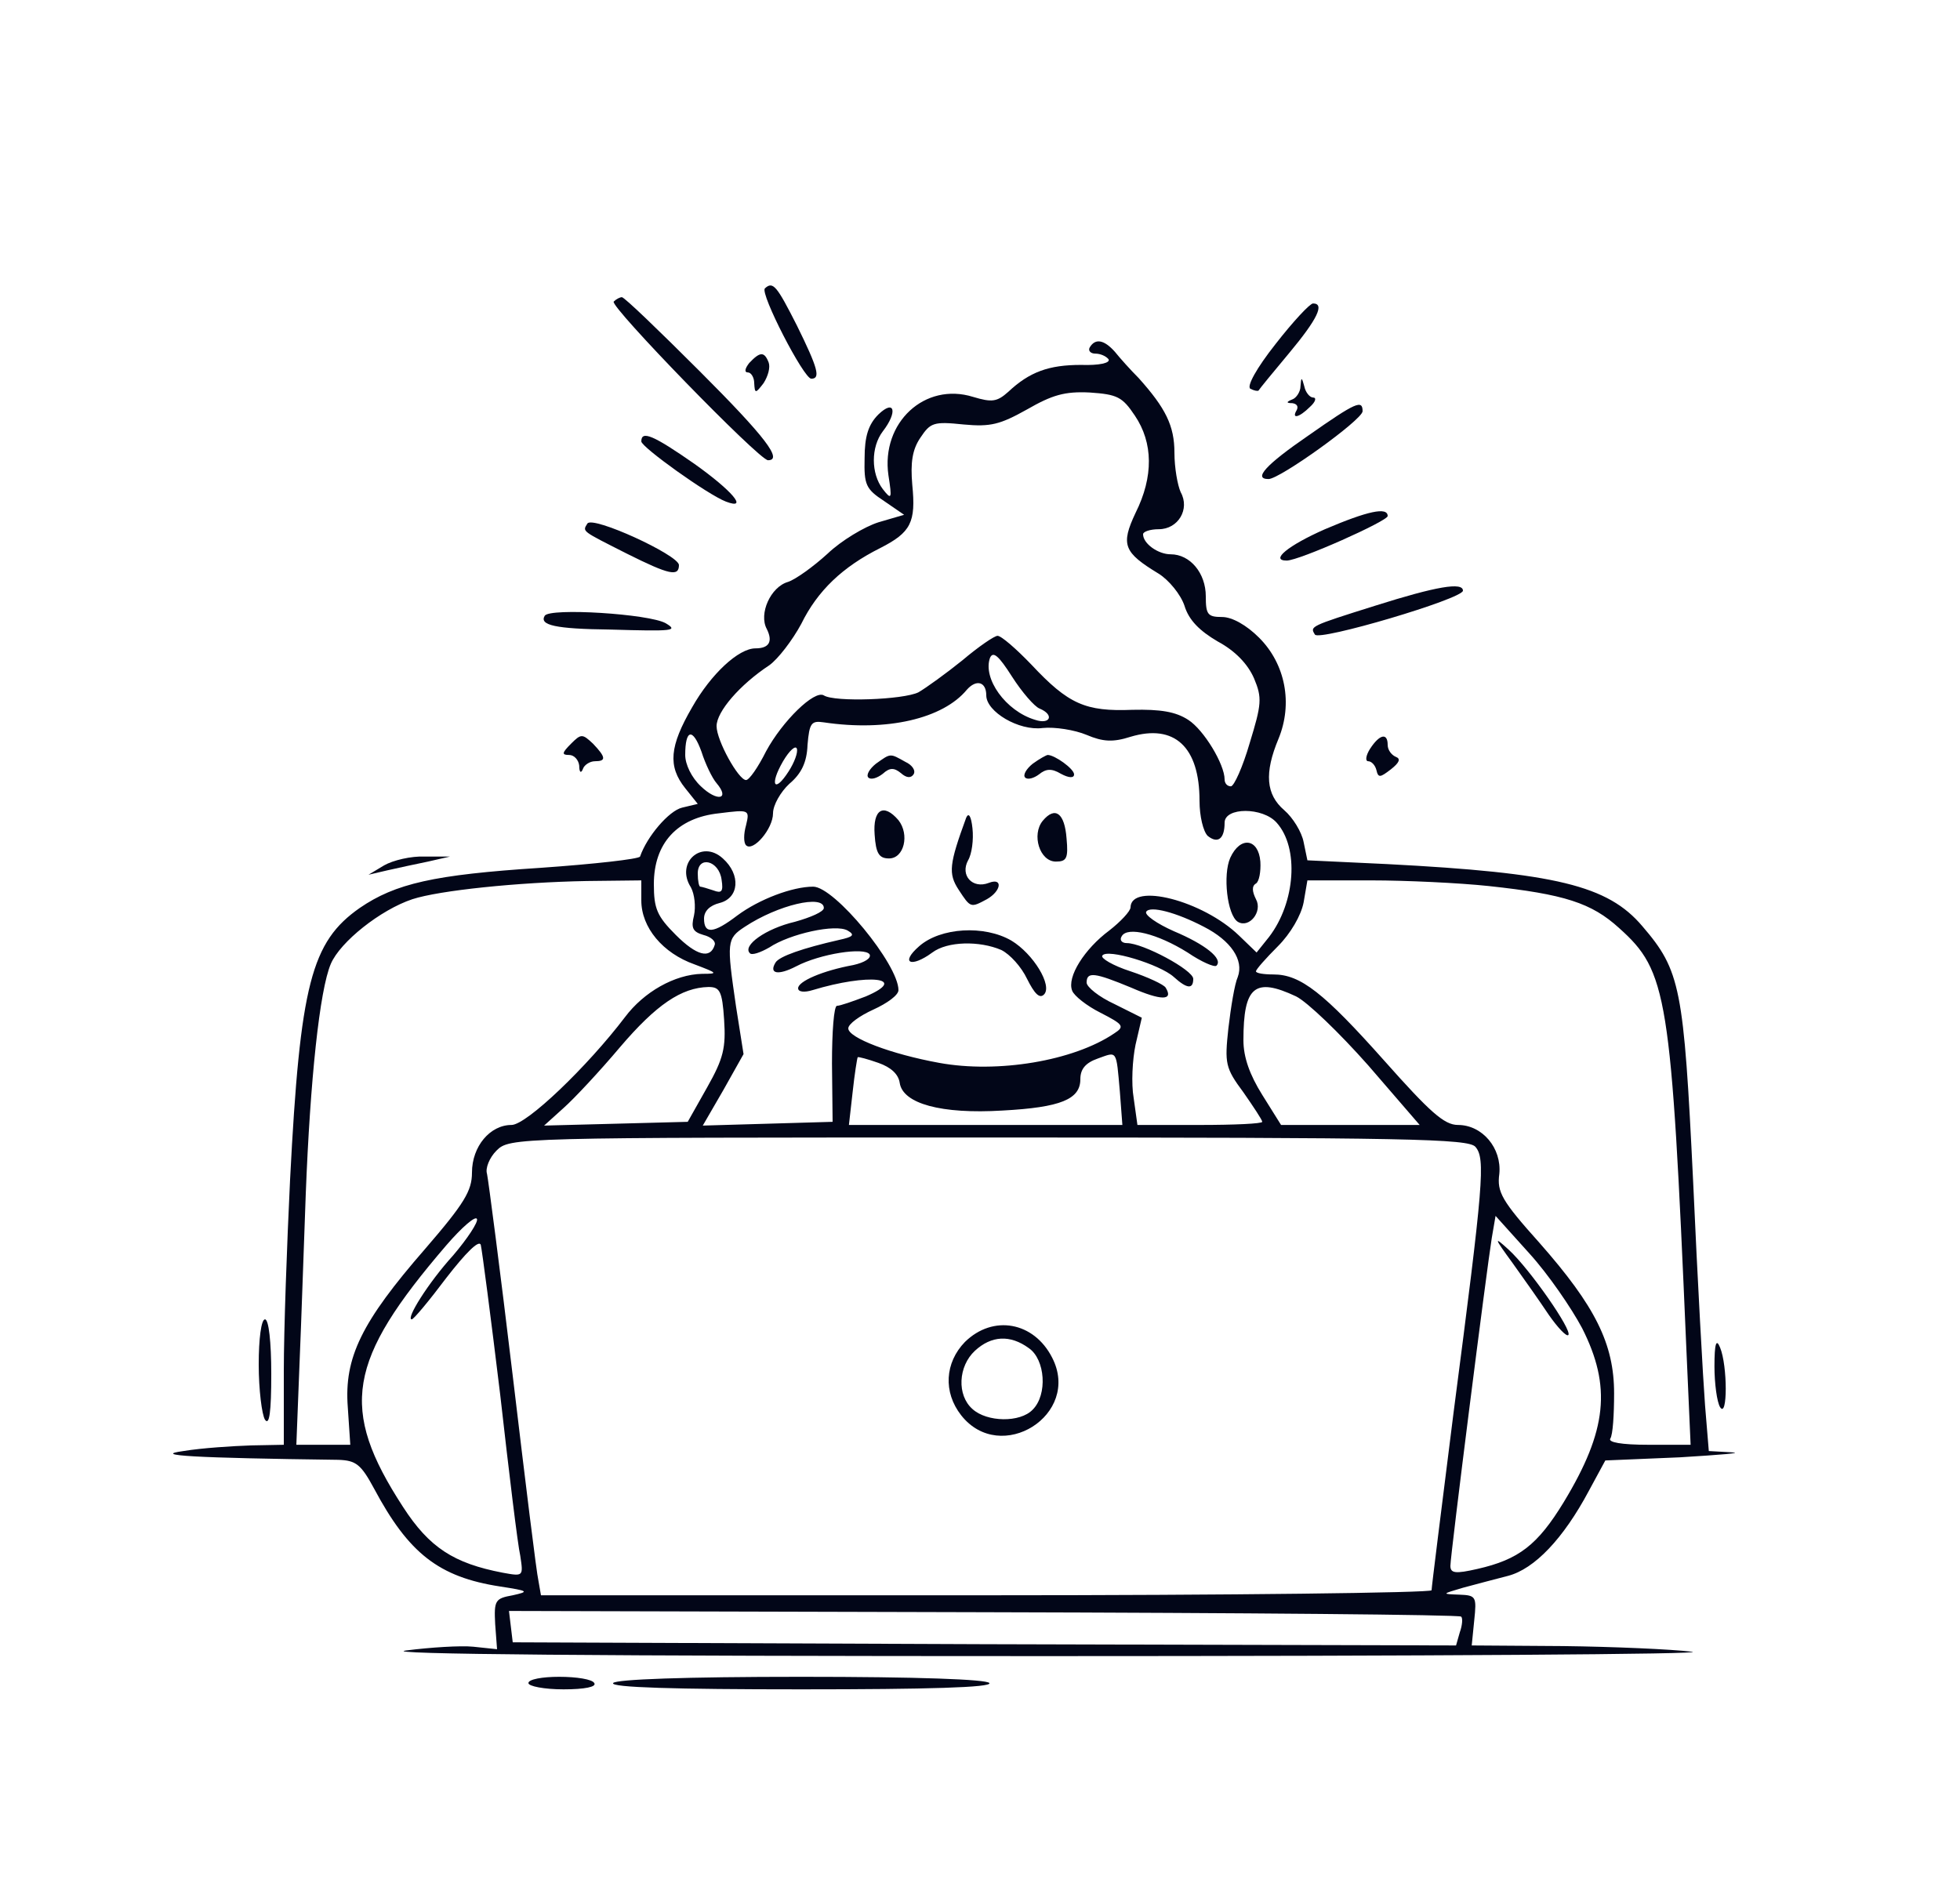 <svg width="400" height="385" viewBox="0 0 400 385" fill="none" xmlns="http://www.w3.org/2000/svg">
<path d="M156.096 58.868C155.072 59.892 164.032 77.3 165.568 77.3C167.488 77.3 166.976 75.252 162.624 66.42C158.528 58.356 157.76 57.332 156.096 58.868ZM125.248 61.556C124.352 62.452 154.944 93.94 156.736 93.94C159.808 93.94 156.224 89.204 142.784 75.764C134.464 67.444 127.424 60.66 126.912 60.66C126.528 60.66 125.76 61.044 125.248 61.556ZM260.288 70.26C256.448 75.124 254.4 78.836 255.168 79.348C255.936 79.732 256.576 79.86 256.832 79.732C256.96 79.476 259.776 76.02 263.104 72.052C268.864 65.14 270.4 61.94 267.968 61.94C267.328 61.94 263.872 65.652 260.288 70.26ZM222.4 70.9C222.016 71.54 222.528 72.18 223.552 72.18C224.576 72.18 225.728 72.692 226.24 73.332C226.624 74.1 224.32 74.612 220.608 74.484C214.08 74.484 210.112 75.892 205.76 79.988C203.456 82.036 202.432 82.164 198.592 81.012C188.736 77.94 179.776 86.26 181.312 97.012C182.08 101.876 181.952 102.132 180.16 99.828C177.728 96.628 177.728 91.252 180.16 88.052C183.232 84.084 182.592 81.396 179.264 84.596C177.216 86.644 176.448 89.076 176.448 93.556C176.32 98.932 176.704 99.828 180.416 102.26L184.512 105.076L179.264 106.612C176.448 107.508 171.712 110.324 168.896 113.012C165.952 115.7 162.368 118.26 160.832 118.772C157.248 119.796 154.816 125.3 156.48 128.372C157.76 130.932 156.992 132.34 154.176 132.34C150.72 132.34 145.088 137.588 141.248 144.372C136.64 152.308 136.256 156.404 139.84 160.884L142.4 164.084L139.2 164.852C136.512 165.492 132.032 170.74 130.624 174.836C130.368 175.348 121.28 176.372 110.272 177.14C88.512 178.548 80.704 180.34 73.408 185.332C63.552 192.244 61.248 200.82 59.2 240.756C58.56 253.94 57.92 271.604 57.92 279.796V294.9L51.264 295.028C47.552 295.156 41.28 295.54 37.44 296.18C30.784 297.076 39.488 297.588 69.056 297.972C72.64 298.1 73.664 298.868 76.352 303.86C83.392 317.044 89.536 321.908 102.08 323.828C107.84 324.724 108.096 324.852 104.64 325.62C101.056 326.26 100.8 326.644 101.056 331.508L101.44 336.628L96.576 336.116C94.016 335.86 87.872 336.244 82.88 336.884C76.992 337.652 122.432 338.036 213.44 338.036C290.24 338.036 349.504 337.652 345.28 337.14C341.056 336.628 329.28 336.116 319.04 335.988L300.352 335.86L300.864 330.74C301.376 325.876 301.248 325.62 297.792 325.492C294.208 325.364 294.208 325.364 298.56 324.084C300.992 323.444 305.216 322.292 307.776 321.652C313.152 320.244 319.04 314.1 324.288 304.244L327.616 298.1L342.848 297.46C351.168 296.948 356.032 296.564 353.344 296.436L348.736 296.18L347.968 286.836C347.584 281.844 346.432 261.236 345.536 241.14C343.616 201.588 342.976 198.132 335.168 189.044C328.128 180.724 317.504 178.164 283.072 176.372L266.816 175.604L266.048 171.892C265.664 169.844 263.872 166.9 262.08 165.364C258.368 162.164 257.984 157.812 260.928 150.772C263.872 143.604 262.336 135.54 256.96 130.164C254.4 127.604 251.456 125.94 249.408 125.94C246.464 125.94 246.08 125.428 246.08 121.716C246.08 116.98 242.88 113.14 238.912 113.14C236.352 113.14 233.28 110.964 233.28 109.044C233.28 108.532 234.688 108.02 236.48 108.02C240.448 108.02 242.88 103.924 240.96 100.468C240.32 99.06 239.68 95.476 239.68 92.404C239.68 86.9 237.888 83.316 232.384 77.172C230.72 75.508 228.544 73.076 227.52 71.796C225.344 69.364 223.552 68.98 222.4 70.9ZM231.616 84.852C235.328 90.356 235.456 97.268 231.744 104.692C228.672 111.22 229.312 112.756 236.48 117.108C238.528 118.388 240.96 121.332 241.728 123.636C242.624 126.58 244.8 128.756 248.512 130.932C252.096 132.852 254.656 135.54 255.936 138.484C257.6 142.452 257.472 143.732 255.04 151.668C253.632 156.532 251.84 160.5 251.2 160.5C250.432 160.5 249.92 159.86 249.92 159.092C249.92 156.02 245.696 148.98 242.496 146.932C239.936 145.268 236.864 144.756 231.104 144.884C221.504 145.268 218.048 143.732 210.496 135.668C207.424 132.468 204.352 129.78 203.584 129.78C202.944 129.78 199.744 131.956 196.416 134.772C193.088 137.46 188.992 140.404 187.456 141.3C184.384 142.836 170.304 143.348 168.128 141.94C166.208 140.788 159.68 147.188 156.352 153.332C154.688 156.66 152.896 159.22 152.256 159.22C150.72 159.22 146.24 151.156 146.24 148.212C146.24 145.268 150.976 139.764 156.992 135.796C158.784 134.516 161.728 130.676 163.52 127.348C166.848 120.564 171.968 115.7 179.648 111.86C185.92 108.66 186.944 106.612 186.176 98.932C185.792 94.452 186.176 91.764 187.84 89.332C189.888 86.26 190.528 86.004 196.672 86.644C202.176 87.156 204.096 86.644 209.6 83.572C214.72 80.628 217.28 79.86 222.4 80.116C228.032 80.5 229.056 81.012 231.616 84.852ZM212.16 144.628C215.232 145.908 214.336 147.956 211.264 146.932C205.248 145.14 200.512 138.484 202.048 134.26C202.688 132.852 203.84 133.876 206.528 138.1C208.576 141.3 211.136 144.244 212.16 144.628ZM201.28 141.94C201.28 145.268 207.936 149.236 212.8 148.596C215.232 148.34 219.328 148.98 221.76 150.004C225.088 151.412 227.136 151.54 230.72 150.388C239.68 147.7 244.8 152.436 244.8 163.444C244.8 166.644 245.568 169.716 246.464 170.612C248.512 172.276 249.92 171.252 249.92 167.924C249.92 164.724 257.728 164.724 260.544 167.924C265.152 173.044 264.384 184.18 259.008 191.22L256.448 194.42L252.864 190.964C245.44 183.796 230.848 180.084 230.72 185.204C230.72 185.972 228.672 188.148 226.368 189.94C221.376 193.652 217.664 199.412 218.816 202.228C219.2 203.252 221.76 205.3 224.576 206.708C229.312 209.14 229.568 209.524 227.392 210.932C219.072 216.564 203.584 219.124 191.68 216.948C181.824 215.156 173.12 211.828 173.12 209.908C173.12 209.012 175.424 207.348 178.24 206.068C181.056 204.788 183.36 203.124 183.36 202.1C183.36 196.852 170.304 180.98 165.952 180.98C161.728 180.98 154.944 183.54 150.464 186.868C145.6 190.58 143.68 190.708 143.68 187.508C143.68 185.972 144.832 184.82 146.88 184.308C150.848 183.284 151.232 178.548 147.52 175.22C143.168 171.252 137.792 176.116 140.992 181.108C141.76 182.516 142.016 185.076 141.632 186.868C140.992 189.428 141.376 190.196 143.552 190.836C145.088 191.22 146.112 192.116 145.856 192.884C144.96 195.828 142.144 195.06 137.92 190.836C134.08 186.996 133.44 185.46 133.44 180.468C133.44 172.148 138.176 166.9 146.752 166.004C152.896 165.236 153.024 165.236 152.256 168.436C151.744 170.228 151.744 172.02 152.256 172.532C153.664 173.94 157.76 169.204 157.76 166.004C157.76 164.34 159.296 161.652 161.088 159.988C163.52 157.94 164.672 155.636 164.8 152.052C165.184 147.572 165.568 147.06 168.128 147.444C181.056 149.364 192.448 146.676 197.312 140.788C199.232 138.612 201.28 139.124 201.28 141.94ZM146.24 159.86C149.056 163.188 146.368 163.7 143.04 160.5C141.12 158.708 139.84 156.02 139.84 154.1C139.84 148.852 141.376 148.468 143.168 153.46C143.936 155.892 145.344 158.836 146.24 159.86ZM160.96 157.428C158.016 162.036 156.992 160.244 159.808 155.38C161.088 153.204 162.368 152.052 162.624 152.82C162.88 153.588 162.112 155.636 160.96 157.428ZM147.264 179.572C147.648 182.004 147.264 182.388 145.6 181.748C144.448 181.364 143.168 180.98 142.912 180.98C142.656 180.98 142.4 179.828 142.4 178.292C142.4 174.58 146.752 175.604 147.264 179.572ZM130.88 183.796C130.88 189.3 135.232 194.548 141.76 196.852C146.496 198.644 146.624 198.772 143.296 198.772C137.664 198.9 131.392 202.484 127.552 207.604C119.872 217.716 107.456 229.62 104.384 229.62C100.032 229.62 96.32 233.972 96.32 239.348C96.32 243.06 94.784 245.62 86.72 254.964C73.792 269.812 70.208 277.108 70.976 287.22L71.488 294.9H60.48L61.12 278.516C61.504 269.556 62.016 253.94 62.4 243.7C63.296 220.532 65.216 202.1 67.52 196.724C69.44 192.244 77.632 185.716 84.16 183.54C89.664 181.748 105.664 180.084 119.744 179.828L130.88 179.7V183.796ZM303.808 180.852C319.296 182.516 324.8 184.308 330.432 189.428C340.288 198.26 341.056 202.996 344.128 274.676L345.024 294.9H336.448C330.816 294.9 328.128 294.388 328.64 293.62C329.152 292.852 329.408 288.756 329.408 284.404C329.408 274.292 325.568 266.612 314.176 253.684C306.496 245.108 305.472 243.316 305.984 239.604C306.496 234.356 302.528 229.62 297.536 229.62C294.72 229.62 291.776 226.932 282.56 216.564C270.144 202.612 265.408 198.9 259.904 198.9C257.856 198.9 256.32 198.644 256.32 198.26C256.32 197.876 258.368 195.572 260.8 193.14C263.36 190.58 265.536 186.868 266.048 184.18L266.816 179.7H279.872C286.912 179.7 297.792 180.212 303.808 180.852ZM168.128 185.332C168.128 186.1 165.44 187.252 162.24 188.148C156.224 189.556 151.488 193.012 153.024 194.548C153.408 195.06 155.2 194.42 156.992 193.396C161.216 190.58 170.56 188.532 172.992 189.94C174.528 190.836 174.144 191.22 171.2 191.86C163.904 193.524 159.04 195.188 158.272 196.468C156.864 198.772 158.784 199.156 162.496 197.236C167.36 194.676 176.448 193.268 177.472 194.804C177.856 195.572 176.448 196.468 174.144 196.98C167.872 198.132 162.88 200.308 162.88 201.716C162.88 202.484 164.16 202.612 165.824 202.1C177.216 198.644 185.664 199.54 176.704 203.38C174.016 204.404 171.456 205.3 170.816 205.3C170.176 205.3 169.792 210.676 169.792 217.076L169.92 228.98L156.736 229.364L143.424 229.748L147.648 222.452L151.744 215.156L150.208 205.428C148.288 192.244 148.288 191.604 152 189.172C158.784 184.692 168.128 182.516 168.128 185.332ZM245.696 189.172C251.2 191.988 253.888 195.956 252.608 199.412C251.968 200.82 251.2 205.556 250.688 209.908C249.92 217.076 250.048 217.972 253.76 222.964C255.808 225.908 257.6 228.596 257.6 228.98C257.6 229.364 251.84 229.62 244.928 229.62H232.128L231.36 224.116C230.848 221.172 231.104 216.308 231.744 213.236L233.024 207.732L227.392 204.916C224.32 203.508 221.76 201.46 221.76 200.564C221.76 198.26 223.424 198.516 230.848 201.588C236.992 204.276 239.552 204.276 237.888 201.588C237.504 200.948 234.176 199.412 230.72 198.26C227.136 197.108 224.576 195.572 224.96 195.06C225.856 193.524 236.736 196.852 239.552 199.412C242.24 201.844 243.52 201.972 243.52 199.796C243.52 198.004 233.28 192.5 229.952 192.5C228.928 192.5 228.416 191.86 228.928 191.092C230.08 189.044 236.224 190.58 242.368 194.42C245.184 196.34 247.872 197.492 248.256 197.108C249.664 195.7 245.952 192.756 239.552 190.068C236.096 188.532 233.536 186.74 233.92 186.1C234.688 184.82 240.064 186.228 245.696 189.172ZM147.776 208.116C148.16 213.876 147.648 216.052 144.32 221.94L140.352 228.98L125.76 229.364L111.04 229.748L115.008 226.164C117.184 224.244 122.432 218.612 126.528 213.748C133.952 205.044 139.072 201.588 144.576 201.46C146.88 201.46 147.392 202.228 147.776 208.116ZM264.512 203.38C266.816 204.532 273.344 210.804 279.232 217.46L289.728 229.62H261.44L257.6 223.476C255.04 219.38 253.76 215.796 253.76 212.34C253.76 201.332 256.064 199.412 264.512 203.38ZM228.544 222.836L229.056 229.62H173.248L174.016 222.836C174.4 219.252 174.912 216.052 175.04 215.796C175.168 215.668 177.088 216.18 179.264 216.948C181.824 217.844 183.36 219.252 183.616 221.044C184.256 225.268 192.064 227.444 204.608 226.676C216.512 226.036 220.48 224.372 220.48 220.276C220.48 218.228 221.504 216.948 224.064 216.052C228.032 214.644 227.776 214.132 228.544 222.836ZM301.12 234.1C303.168 236.532 302.784 241.268 296.64 288.372C294.208 307.7 292.16 323.956 292.16 324.596C292.16 325.108 251.328 325.62 201.28 325.62H110.4L109.888 322.676C109.504 321.14 107.2 302.324 104.64 280.82C102.08 259.316 99.648 240.756 99.392 239.604C99.008 238.452 99.904 236.276 101.312 234.868C104 232.18 104.896 232.18 201.792 232.18C287.808 232.18 299.712 232.436 301.12 234.1ZM92.48 256.244C87.36 261.876 82.752 269.3 84.032 269.3C84.416 269.3 87.616 265.46 91.072 260.852C95.04 255.732 97.728 253.044 98.112 254.068C98.368 255.092 100.16 268.788 102.08 284.66C103.872 300.532 105.664 315.38 106.176 317.556C106.816 321.78 106.816 321.78 102.592 321.012C92.608 319.092 87.616 315.892 82.24 307.572C69.184 287.476 70.848 277.748 91.072 254.196C94.272 250.484 97.088 248.052 97.344 248.82C97.6 249.46 95.424 252.788 92.48 256.244ZM322.88 271.092C328.896 282.996 328 291.956 319.168 306.548C313.792 315.38 309.952 318.324 301.504 320.244C297.024 321.268 296 321.14 296 319.604C296 317.428 303.424 258.932 304.448 252.66L305.216 248.18L312.128 255.86C315.968 260.084 320.704 266.996 322.88 271.092ZM298.176 329.972C298.56 330.228 298.432 331.764 297.92 333.172L297.152 335.86L200.896 335.604L104.64 335.22L104.256 332.02L103.872 328.82L200.768 329.076C254.016 329.204 297.92 329.588 298.176 329.972Z" fill="#020618"/>
<path d="M178.752 155.892C177.472 156.916 176.704 158.196 177.216 158.708C177.728 159.22 179.008 158.836 180.16 157.94C181.568 156.66 182.464 156.66 183.872 157.812C185.024 158.836 185.92 158.836 186.432 158.068C186.944 157.3 186.176 156.148 184.768 155.508C181.568 153.716 181.824 153.716 178.752 155.892ZM210.752 155.892C209.472 156.916 208.704 158.196 209.216 158.708C209.728 159.22 211.008 158.836 212.032 158.068C213.44 156.916 214.592 156.788 216.512 157.94C218.176 158.836 219.2 158.836 219.2 158.068C219.2 156.916 215.232 154.1 213.824 154.1C213.568 154.1 212.16 154.868 210.752 155.892ZM178.496 170.356C178.752 174.196 179.392 175.22 181.44 175.22C184.512 175.22 185.664 170.356 183.36 167.412C180.288 163.828 178.112 165.236 178.496 170.356ZM197.184 166.9C193.728 176.372 193.472 178.292 195.648 181.62C198.08 185.332 198.08 185.332 201.408 183.54C204.352 181.876 204.736 179.06 201.792 180.212C198.464 181.492 195.904 178.676 197.568 175.604C198.336 174.324 198.72 171.38 198.464 169.076C198.208 166.644 197.696 165.748 197.184 166.9ZM212.8 167.54C210.496 170.356 212.16 175.86 215.488 175.86C217.664 175.86 218.048 175.22 217.664 171.124C217.28 166.004 215.36 164.468 212.8 167.54ZM251.072 175.092C249.536 178.548 250.432 186.74 252.608 188.148C254.912 189.556 257.728 186.1 256.32 183.54C255.552 182.004 255.424 180.852 256.32 180.34C256.96 179.956 257.344 177.908 257.216 175.86C256.832 171.124 253.12 170.612 251.072 175.092ZM187.584 193.14C183.616 196.596 185.92 197.62 190.272 194.42C193.344 192.116 199.872 191.988 204.352 193.908C206.144 194.804 208.448 197.364 209.6 199.796C211.136 202.868 212.16 203.892 213.056 202.996C214.848 201.204 210.88 194.676 206.4 191.988C200.896 188.788 191.936 189.3 187.584 193.14ZM196.928 273.908C192.832 278.132 192.448 284.148 196.16 288.884C204.224 299.124 220.736 288.756 214.72 277.108C211.008 269.812 202.688 268.276 196.928 273.908ZM209.984 275.188C213.312 277.492 213.824 284.66 210.752 287.732C208.192 290.42 201.408 290.292 198.464 287.604C195.264 284.788 195.52 278.9 198.976 275.7C202.304 272.628 206.144 272.372 209.984 275.188ZM308.672 257.78C310.976 260.98 314.304 265.716 316.096 268.404C317.888 270.964 319.68 272.884 320.064 272.5C320.96 271.604 312.128 258.932 307.904 255.092C304.832 252.276 304.832 252.532 308.672 257.78ZM152.896 74.1C152 75.252 151.872 76.02 152.64 76.02C153.28 76.02 153.92 77.044 153.92 78.196C154.048 80.372 154.176 80.372 155.84 78.196C156.736 76.788 157.248 74.996 156.864 73.972C155.968 71.668 155.072 71.796 152.896 74.1ZM265.408 78.836C265.408 79.988 264.512 81.268 263.744 81.524C262.464 82.036 262.464 82.292 263.744 82.292C264.64 82.42 265.024 82.932 264.64 83.7C263.488 85.62 265.152 85.236 267.328 83.06C268.48 82.036 268.736 81.14 267.968 81.14C267.328 81.14 266.432 80.116 266.176 78.836C265.664 76.916 265.536 76.916 265.408 78.836ZM266.944 88.948C258.368 94.836 255.68 97.78 258.88 97.78C261.184 97.78 277.952 85.748 278.08 83.956C278.08 81.524 276.8 82.036 266.944 88.948ZM130.88 90.1C130.88 91.252 144.448 100.98 148.16 102.388C152.896 104.18 149.312 100.084 141.76 94.708C133.312 88.82 130.88 87.796 130.88 90.1ZM270.4 108.02C262.848 111.348 259.136 114.42 262.592 114.42C265.152 114.42 283.2 106.356 283.2 105.332C283.2 103.412 279.104 104.308 270.4 108.02ZM119.872 106.868C118.848 108.532 118.592 108.276 127.936 113.012C136.64 117.364 138.56 117.748 138.56 115.316C138.432 113.268 120.896 105.204 119.872 106.868ZM280.64 123.636C267.2 127.86 267.328 127.86 268.352 129.524C269.12 130.932 298.56 122.228 298.56 120.564C298.56 118.772 293.184 119.668 280.64 123.636ZM111.168 125.684C110.016 127.604 113.344 128.372 124.48 128.5C137.536 128.884 138.432 128.756 135.872 127.22C132.544 125.3 112.192 124.02 111.168 125.684ZM116.544 151.796C114.624 153.716 114.624 154.1 116.16 154.1C117.184 154.1 118.08 155.124 118.208 156.276C118.208 157.684 118.592 157.94 118.976 156.916C119.232 156.148 120.384 155.38 121.408 155.38C123.712 155.38 123.712 154.612 121.024 151.796C118.848 149.748 118.592 149.748 116.544 151.796ZM279.616 152.82C278.72 154.228 278.592 155.38 279.232 155.38C279.872 155.38 280.64 156.148 280.896 157.172C281.28 158.836 281.664 158.708 283.84 157.044C285.632 155.636 285.888 154.868 284.864 154.484C283.968 154.1 283.2 153.076 283.2 152.052C283.2 149.492 281.536 149.876 279.616 152.82ZM78.4 176.628L75.2 178.548L79.04 177.652C81.216 177.14 84.928 176.372 87.36 175.86L91.84 174.836H86.72C83.904 174.708 80.192 175.604 78.4 176.628ZM52.8 278.516C52.8 283.636 53.44 288.756 54.08 289.78C54.976 291.06 55.36 288.244 55.36 280.436C55.36 273.908 54.848 269.3 54.08 269.3C53.312 269.3 52.8 273.268 52.8 278.516ZM349.888 278.9C349.888 282.356 350.4 286.196 351.04 287.22C352.576 289.652 352.576 278.772 351.04 275.06C350.272 273.14 349.888 274.164 349.888 278.9ZM107.84 343.54C107.84 344.18 111.04 344.82 115.008 344.82C119.36 344.82 121.792 344.308 121.28 343.54C120.896 342.772 117.696 342.26 114.112 342.26C110.656 342.26 107.84 342.772 107.84 343.54ZM125.12 343.54C124.608 344.436 137.664 344.82 163.52 344.82C189.376 344.82 202.432 344.436 201.92 343.54C201.408 342.772 187.2 342.26 163.52 342.26C139.84 342.26 125.632 342.772 125.12 343.54Z" fill="#020618"/>
</svg>
